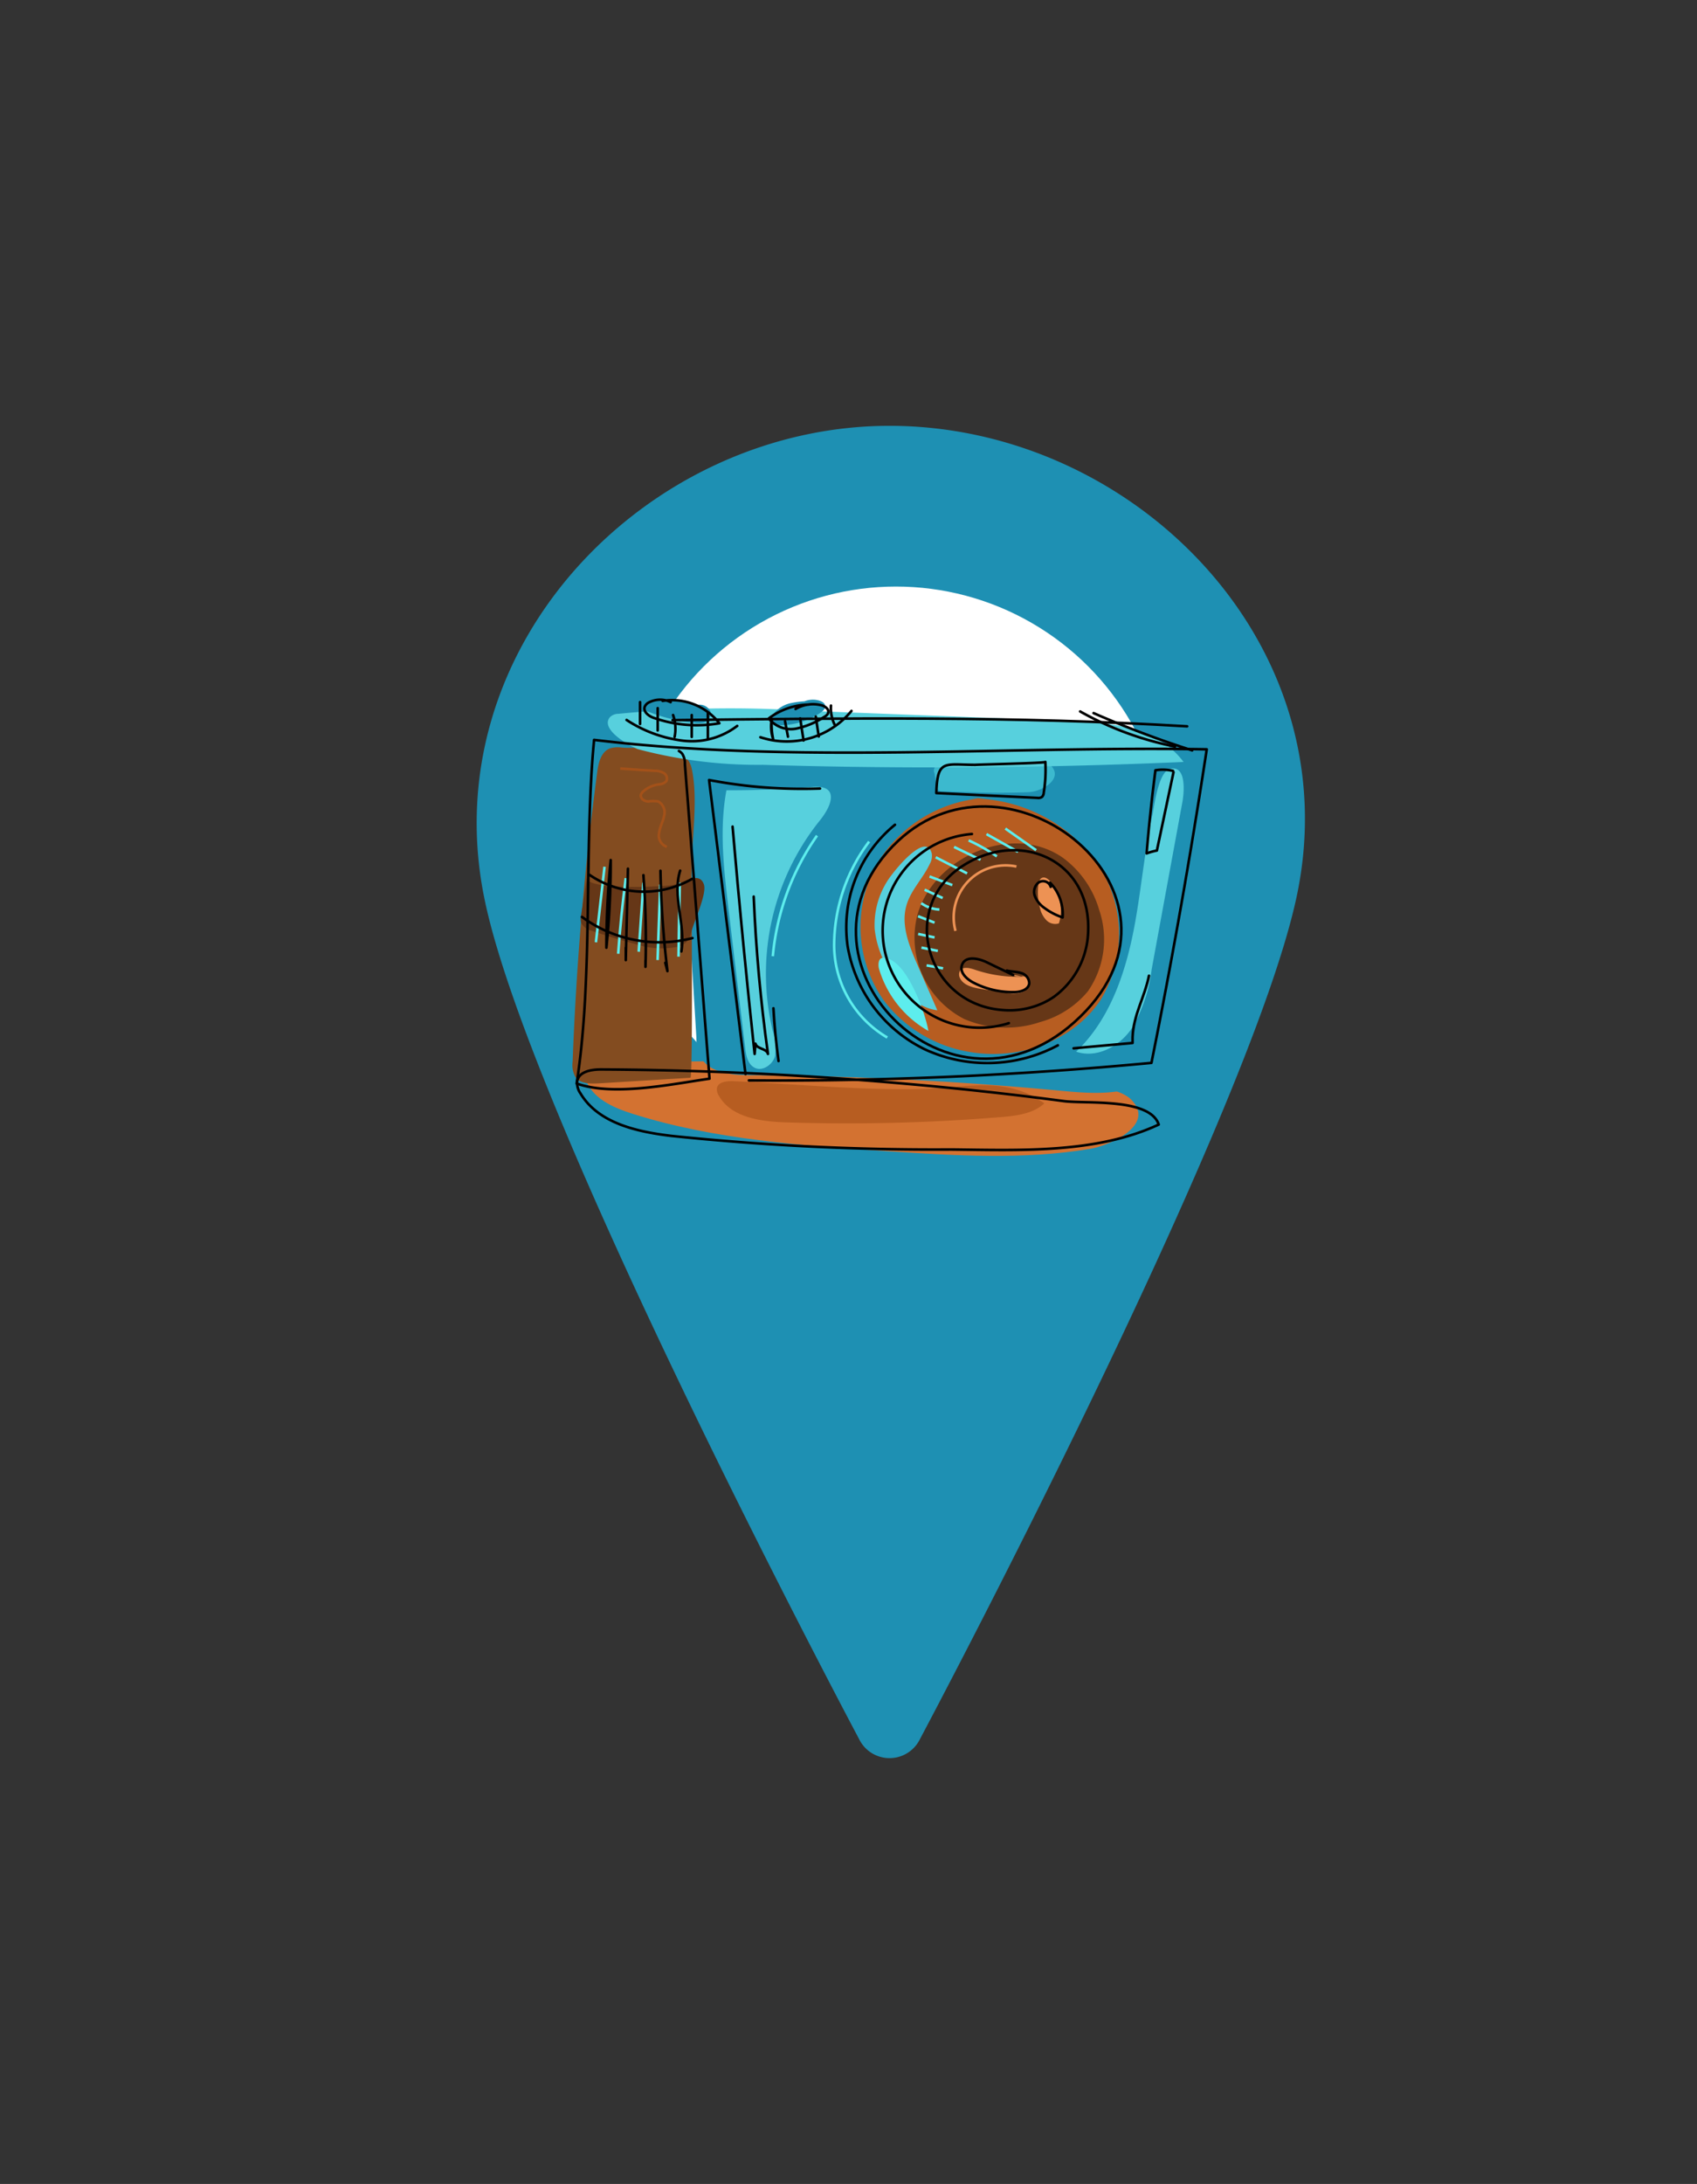 <svg xmlns="http://www.w3.org/2000/svg" viewBox="0 0 165.42 212.79"><rect x="0" y="0" width="165.42" height="212.79" fill="#333333" stroke="none"/><defs><style>.cls-1{opacity:0.33;}.cls-2{fill:#1e90b3;}.cls-3{fill:#fff;}.cls-4{fill:#d37231;}.cls-5{fill:#b75d21;}.cls-6{fill:#834c20;}.cls-7{fill:#663717;}.cls-8{fill:#ed9254;}.cls-9{fill:#57d0dd;}.cls-10{fill:#3cb9ce;}.cls-11,.cls-13,.cls-14,.cls-15,.cls-16{fill:none;}.cls-12{fill:#5deded;}.cls-13{stroke:#5deded;}.cls-13,.cls-14,.cls-15{stroke-miterlimit:10;}.cls-13,.cls-14,.cls-15,.cls-16{stroke-width:0.25px;}.cls-14{stroke:#a35119;}.cls-15{stroke:#ed9254;}.cls-16{stroke:#000;stroke-linecap:round;stroke-linejoin:round;}</style></defs><title>come cabo verde5</title><g id="Camada_4" data-name="Camada 4"><path class="cls-2" d="M86.71,41.49C63,41.49,42,63.19,47.29,87.89c4.65,21.84,36.45,81.55,36.45,81.55a3.3,3.3,0,0,0,5.94,0s32-60.08,36.71-82.06C131.66,62.69,110.44,41.49,86.71,41.49Z"/><circle class="cls-3" cx="87.34" cy="83.6" r="26.45"/><path class="cls-4" d="M63.05,103.56c-2.1.09-4.3.28-6,1.46.59,2,2.73,2.91,4.67,3.52,8,2.52,16.47,3.08,24.84,3.63,6.58.43,13.22.85,19.71-.23,1.87-.32,6.44-2.31,4-4.8-1.78-1.77-7.57-1.37-9.92-1.64-7.91-.92-15.84-1.69-23.8-2C72,103.36,67.52,103.35,63.05,103.56Z"/><path class="cls-2" d="M102,74.46c-11.34.81-22.68-1.7-34.05-1.64a1.3,1.3,0,0,0-.8.18,1.27,1.27,0,0,0-.38.91,45.55,45.55,0,0,0,0,8.66l1.11,18.48a4.64,4.64,0,0,0,.33,1.77c.77,1.69,3,1.93,4.89,1.94q15,.09,29.92,1.48c2.53.24,5.14.5,7.55-.28a3.76,3.76,0,0,0,1.55-.86,4.51,4.51,0,0,0,.86-1.6,111.78,111.78,0,0,0,6.4-26.74,5.35,5.35,0,0,0-.08-2.29C118.14,71,105,74.25,102,74.46Z"/><path class="cls-5" d="M96.86,77.72a13.23,13.23,0,0,0-11.48,6.65,12.48,12.48,0,0,0,.81,13.16,13.22,13.22,0,0,0,8.54,5c4.7.75,9.9-1.11,12.54-5.08a12.32,12.32,0,0,0-.53-13.65,15.2,15.2,0,0,0-12.61-6"/><path class="cls-6" d="M60.6,72.84a2.61,2.61,0,0,0-1.15.08c-.87.34-1.12,1.42-1.24,2.34q-1.86,14-2.39,28.18a2.39,2.39,0,0,0,.27,1.5c.47.65,1.41.66,2.21.62l9-.55c.25,0,.11-18.37.11-20.06,0-3.1.69-7.12,0-10.13C66.79,72.28,62.89,73,60.6,72.84Z"/><path class="cls-7" d="M57.22,85.5l-.57,3.62a1.71,1.71,0,0,0,0,.81,1.63,1.63,0,0,0,1.07.77c1.37.47,2.76.89,4.16,1.26a8,8,0,0,0,4.17.29,1.86,1.86,0,0,0,1-.62,2.38,2.38,0,0,0,.34-.82c.25-1,1.55-3.75,1.22-4.65-.45-1.26-1.81-.21-3,.06C64.94,86.4,57,86.79,57.22,85.5Z"/><path class="cls-7" d="M89.41,89.21A8.9,8.9,0,0,0,94,99.29a10.37,10.37,0,0,0,7.4.29,9.21,9.21,0,0,0,4.65-3,8.88,8.88,0,0,0,1.09-7.94,9.59,9.59,0,0,0-3.54-5.07C98.59,80.08,90.92,83.61,89.41,89.21Z"/><path class="cls-8" d="M99.77,95.16a12.89,12.89,0,0,1-4.81-.7c-.48-.16-1.14-.3-1.39.14a.76.76,0,0,0,0,.69c.34.72,1.26.93,2,1.06l2.58.39a2.41,2.41,0,0,0,1.72-.16c.49-.33.55-1.25,0-1.43-.37-.11-.86.12-1.12-.17"/><path class="cls-8" d="M102.93,87.28a1.64,1.64,0,0,0-.58-1.43c-.19-.21-.47-.42-.74-.33s-.35.41-.39.68a5.74,5.74,0,0,0,.15,2.26,2.52,2.52,0,0,0,.61,1.18,1.21,1.21,0,0,0,1.24.33,3.87,3.87,0,0,0-.72-3.71"/><path class="cls-9" d="M110.66,89.82c-.83,4.64-2.35,9.4-5.76,12.65,2,.67,4.17-.49,5.36-2.18a14.58,14.58,0,0,0,2-5.83l3-16.33c.15-.82.44-3.6-1.19-3.22-1.16.27-1.53,3.54-1.73,4.45C111.59,82.81,111.28,86.34,110.66,89.82Z"/><path class="cls-9" d="M70.81,77c-.71,3.82-.25,7.75.21,11.61l1.62,13.54c.09.75.27,1.61,1,1.92s1.69-.35,1.91-1.17a5.16,5.16,0,0,0-.24-2.51A23.83,23.83,0,0,1,79.87,80c1.38-1.68,1.86-3.58-.74-3.32C76.36,76.92,73.63,77,70.81,77Z"/><path class="cls-10" d="M96.75,74.28l-5,.24a.58.58,0,0,0-.65.83l.19,1.23a.69.69,0,0,0,.17.41.6.6,0,0,0,.41.11c2.81.1,5.62.21,8.43.08,1.36-.07,3.69-1.45,1.83-2.87C101,73.48,98,74.22,96.75,74.28Z"/><path class="cls-11" d="M109.61,107.54l-25-1.87c-9.08-.67-18.35-1.33-27.15,1,1.22,1.86,3.54,2.64,5.7,3.16a113.45,113.45,0,0,0,18.11,2.33c11.07.83,22.36,1.64,33.14-1a8.43,8.43,0,0,0-7.7-2.93"/><path class="cls-9" d="M62.2,73a45.37,45.37,0,0,0,12.17,1.52q20.5.62,41-.28c-2.58-3.45-7.16-3.87-11.23-4l-25.86-1a111.64,111.64,0,0,0-18,.31,1.19,1.19,0,0,0-.81.31C58.39,71.09,61.55,72.77,62.2,73Z"/><path class="cls-9" d="M85.26,90.5a9.31,9.31,0,0,0,1,3.32c1,2.16,2.74,4.3,5.11,4.62l-2-4.57c-.78-1.81-1.57-3.8-1-5.69.43-1.47,1.6-2.59,2.26-4a1.57,1.57,0,0,0,.2-1c-.52-2.16-3.4,1.38-3.86,2A7.94,7.94,0,0,0,85.26,90.5Z"/><path class="cls-12" d="M86.09,93.32c-.47,0-.53.68-.39,1.13a10.33,10.33,0,0,0,4.8,6C90.21,98.74,88.35,93.34,86.09,93.32Z"/><path class="cls-13" d="M58.93,84.45l-.84,7.36"/><path class="cls-13" d="M61,85.56c-.32,2.45-.57,4.9-.74,7.37"/><path class="cls-13" d="M62.72,86l-.46,6.73"/><path class="cls-13" d="M64.36,86.18l-.26,7.36"/><path class="cls-13" d="M66.26,86l-.12,7.21"/><path class="cls-13" d="M84.72,82a16.84,16.84,0,0,0-3.41,10.09,10.47,10.47,0,0,0,5.18,9"/><path class="cls-5" d="M71.38,105.34c-.59,0-1.36.08-1.49.65a1.11,1.11,0,0,0,.18.77c1.23,2.15,4.12,2.52,6.59,2.6a183.42,183.42,0,0,0,20.44-.48c1.55-.12,3.52-.25,4.7-1.38C98,104.79,94.15,106,90,106.1,83.8,106.25,77.54,105.61,71.38,105.34Z"/><path class="cls-13" d="M98,80.73l3,2.11"/><path class="cls-13" d="M96.16,81.27,99.24,83"/><path class="cls-13" d="M94.42,81.88a18.19,18.19,0,0,1,2.75,1.56"/><path class="cls-13" d="M93,82.52l2.58,1.25"/><path class="cls-13" d="M91.21,83.53l3.06,1.57"/><path class="cls-13" d="M90.61,85.4l2.22.84"/><path class="cls-13" d="M90.13,86.69l1.76.81"/><path class="cls-13" d="M89.8,88a3.35,3.35,0,0,0,1.77.62"/><path class="cls-13" d="M89.49,89.27l1.61.63"/><path class="cls-13" d="M89.5,91l1.6.34"/><path class="cls-13" d="M89.82,92.33l1.6.32"/><path class="cls-13" d="M90.32,94.06l1.61.29"/><path class="cls-13" d="M79.64,81.42a24.33,24.33,0,0,0-4.31,11.75"/><path class="cls-2" d="M79.31,68.33a8.68,8.68,0,0,0-2.28.19,2.92,2.92,0,0,0-1.82,1.31.62.62,0,0,0,0,.63.67.67,0,0,0,.54.2A7.11,7.11,0,0,0,80,69.43c.23-.16.47-.38.44-.65s-.29-.42-.53-.5a2.17,2.17,0,0,0-2.23.55"/><path class="cls-2" d="M68.72,69a15.61,15.61,0,0,0-4.87-1,2.43,2.43,0,0,0-1,.12c-.31.14-.54.45-.42.72a1,1,0,0,0,.6.44,17,17,0,0,0,4.54,1.14,2.48,2.48,0,0,0,1,0,.93.93,0,0,0,.68-1.11A1.16,1.16,0,0,0,68,68.68"/><path class="cls-14" d="M60.46,74.88c1.12.08,2.24.16,3.36.22a1.77,1.77,0,0,1,.88.22.61.61,0,0,1,.25.79,1,1,0,0,1-.67.31,2.81,2.81,0,0,0-1.65.76.67.67,0,0,0-.17.32c0,.34.35.57.7.59a3.47,3.47,0,0,1,1,0,1.22,1.22,0,0,1,.57,1.42c-.1.55-.39,1-.47,1.6A1.16,1.16,0,0,0,65,82.51"/><path class="cls-15" d="M99.08,84.43a5.06,5.06,0,0,0-5.94,6.27"/><path class="cls-16" d="M73,105.27a389.42,389.42,0,0,0,39.24-1.71q3.06-15.21,5.39-30.55c-19.58-.33-40.38,1.42-59.72-.92-1,10.43-.07,23.14-1.7,33.48,3.55,1.27,9.22.07,12.95-.47L66.76,74.44a1.73,1.73,0,0,0-.26-1,1.18,1.18,0,0,0-.32-.27"/><path class="cls-16" d="M105.31,99.05c12.34-12-6.86-27.36-17.77-17.11C75.42,93.35,92.78,111.29,105.31,99.05Z"/><path class="cls-16" d="M97.71,98.41A7.81,7.81,0,0,0,101,98a7.41,7.41,0,0,0,1.71-.86A8.14,8.14,0,0,0,106.06,91c.44-7.16-6.6-10.27-12.22-6.63C87.62,88.35,90.23,97.84,97.71,98.41Z"/><path class="cls-16" d="M115.72,70.77c-16.69-1-33.44-.8-50.16-.6"/><path class="cls-16" d="M57.45,85.23a9.42,9.42,0,0,0,10,.41"/><path class="cls-16" d="M56.73,89.34A12.77,12.77,0,0,0,67.5,91.4"/><path class="cls-16" d="M94.74,81.26a9.45,9.45,0,1,0,3.6,18.43"/><path class="cls-16" d="M65.37,68.41a2.34,2.34,0,0,0-2.05,0,.86.86,0,0,0-.46.42c-.22.52.42,1,1,1.16a12.67,12.67,0,0,0,6.26.48,5.86,5.86,0,0,0-5.53-2.18"/><path class="cls-16" d="M61.08,70.15a12.87,12.87,0,0,0,5.35,2,7.28,7.28,0,0,0,5.43-1.42"/><path class="cls-16" d="M78.83,68.65A6.66,6.66,0,0,0,74.94,70a2.74,2.74,0,0,0,2.64,1,8.08,8.08,0,0,0,2.72-1.12c.18-.1.38-.23.43-.43.1-.37-.32-.65-.69-.74a3.34,3.34,0,0,0-2.49.37"/><path class="cls-16" d="M74.12,71.83A8.18,8.18,0,0,0,83,69.27"/><path class="cls-16" d="M59.11,92.34q0-4.28.42-8.54A81.25,81.25,0,0,1,59.11,92.34Z"/><path class="cls-16" d="M61.21,84.64,61,93.55l0-1.22"/><path class="cls-16" d="M62.72,85.27a88.66,88.66,0,0,1,.2,8.93v-.6"/><path class="cls-16" d="M66.3,84.83c-.8,2.49.55,5.21.12,7.87"/><path class="cls-16" d="M87.24,80.36a12.89,12.89,0,0,0-4.62,11.8,13.69,13.69,0,0,0,7.7,10.16,14.58,14.58,0,0,0,12.8-.47"/><path class="cls-16" d="M72.67,104.65,69.12,76a48.39,48.39,0,0,0,10.81.83"/><path class="cls-16" d="M106.6,69.48a97.65,97.65,0,0,0,9.61,3.63"/><path class="cls-16" d="M112,95.07c-.44,2.15-1.52,3.81-1.6,6l0,.55-5.75.52"/><path class="cls-16" d="M73.47,87.36q.32,7.69,1.39,15.33c-.13-.55-1.09-.47-1.22-1l-.08,1q-1.2-11.07-2.15-22.15"/><path class="cls-16" d="M64.38,84.84a97,97,0,0,0,.68,9.78l-.21-.81"/><path class="cls-16" d="M62.39,70.54V68.41C62.38,69.05,62.4,69.9,62.39,70.54Z"/><path class="cls-16" d="M64.11,71.17V69"/><path class="cls-16" d="M65.61,69.67a4.06,4.06,0,0,1,.15,2.13"/><path class="cls-16" d="M67.43,69.67V71.8"/><path class="cls-16" d="M69,69.44V72"/><path class="cls-16" d="M75.36,72a4,4,0,0,1-.13-1.94A7,7,0,0,0,75.36,72Z"/><path class="cls-16" d="M76.81,71.78l-.29-1.52"/><path class="cls-16" d="M78,70l.33,2.15"/><path class="cls-16" d="M79.52,69.82l.29,1.94"/><path class="cls-16" d="M81,68.75a3.62,3.62,0,0,0,.4,1.94"/><path class="cls-16" d="M75.39,98.24c.1,1.72.27,3.44.5,5.14"/><path class="cls-16" d="M105.29,69.32a31.25,31.25,0,0,0,9.25,3.42"/><path class="cls-16" d="M58.61,104.2c-1,0-2.18.21-2.35,1.15a1.76,1.76,0,0,0,.32,1.18c1.74,2.92,5.53,3.75,8.9,4.15A247.55,247.55,0,0,0,92.72,112c6.55.07,14.14.42,20.23-2.43-.87-2.62-7.06-2-9.23-2.28q-7.56-1-15.16-1.67Q73.62,104.28,58.61,104.2Z"/><path class="cls-16" d="M114.34,75.11a4.48,4.48,0,0,0-1.71-.06q-.52,4-.86,8.1a7.24,7.24,0,0,1,1-.28l1.62-7.63"/><path class="cls-16" d="M102.42,86.41a.78.78,0,0,0-1.17-.43,1.17,1.17,0,0,0-.37,1.34,2.56,2.56,0,0,0,.92,1.14,6.3,6.3,0,0,0,1.78.93A4.43,4.43,0,0,0,102.36,86"/><path class="cls-16" d="M98.76,95l-2.55-1.23c-.8-.39-2-.65-2.39.14s.41,1.51,1.14,1.87a8.44,8.44,0,0,0,3.89.89c.63,0,1.42-.24,1.48-.87a1.06,1.06,0,0,0-.82-1c-.44-.14-.92-.12-1.36-.23"/><path class="cls-16" d="M101.9,74.24a13.84,13.84,0,0,1-.16,3,.61.61,0,0,1-.17.41.65.65,0,0,1-.46.09l-9.84-.47c.1-3.31.8-2.76,3.79-2.75C95.56,74.48,101.9,74.36,101.9,74.24Z"/><path class="cls-11" d="M67.94,68.5a8.17,8.17,0,0,0-2.66-.84,2.81,2.81,0,0,0-2.5,1c1,1.38,2.85,1.68,4.53,1.88a2.41,2.41,0,0,0,2-.36,3.34,3.34,0,0,0-1.67-1.76"/></g></svg>